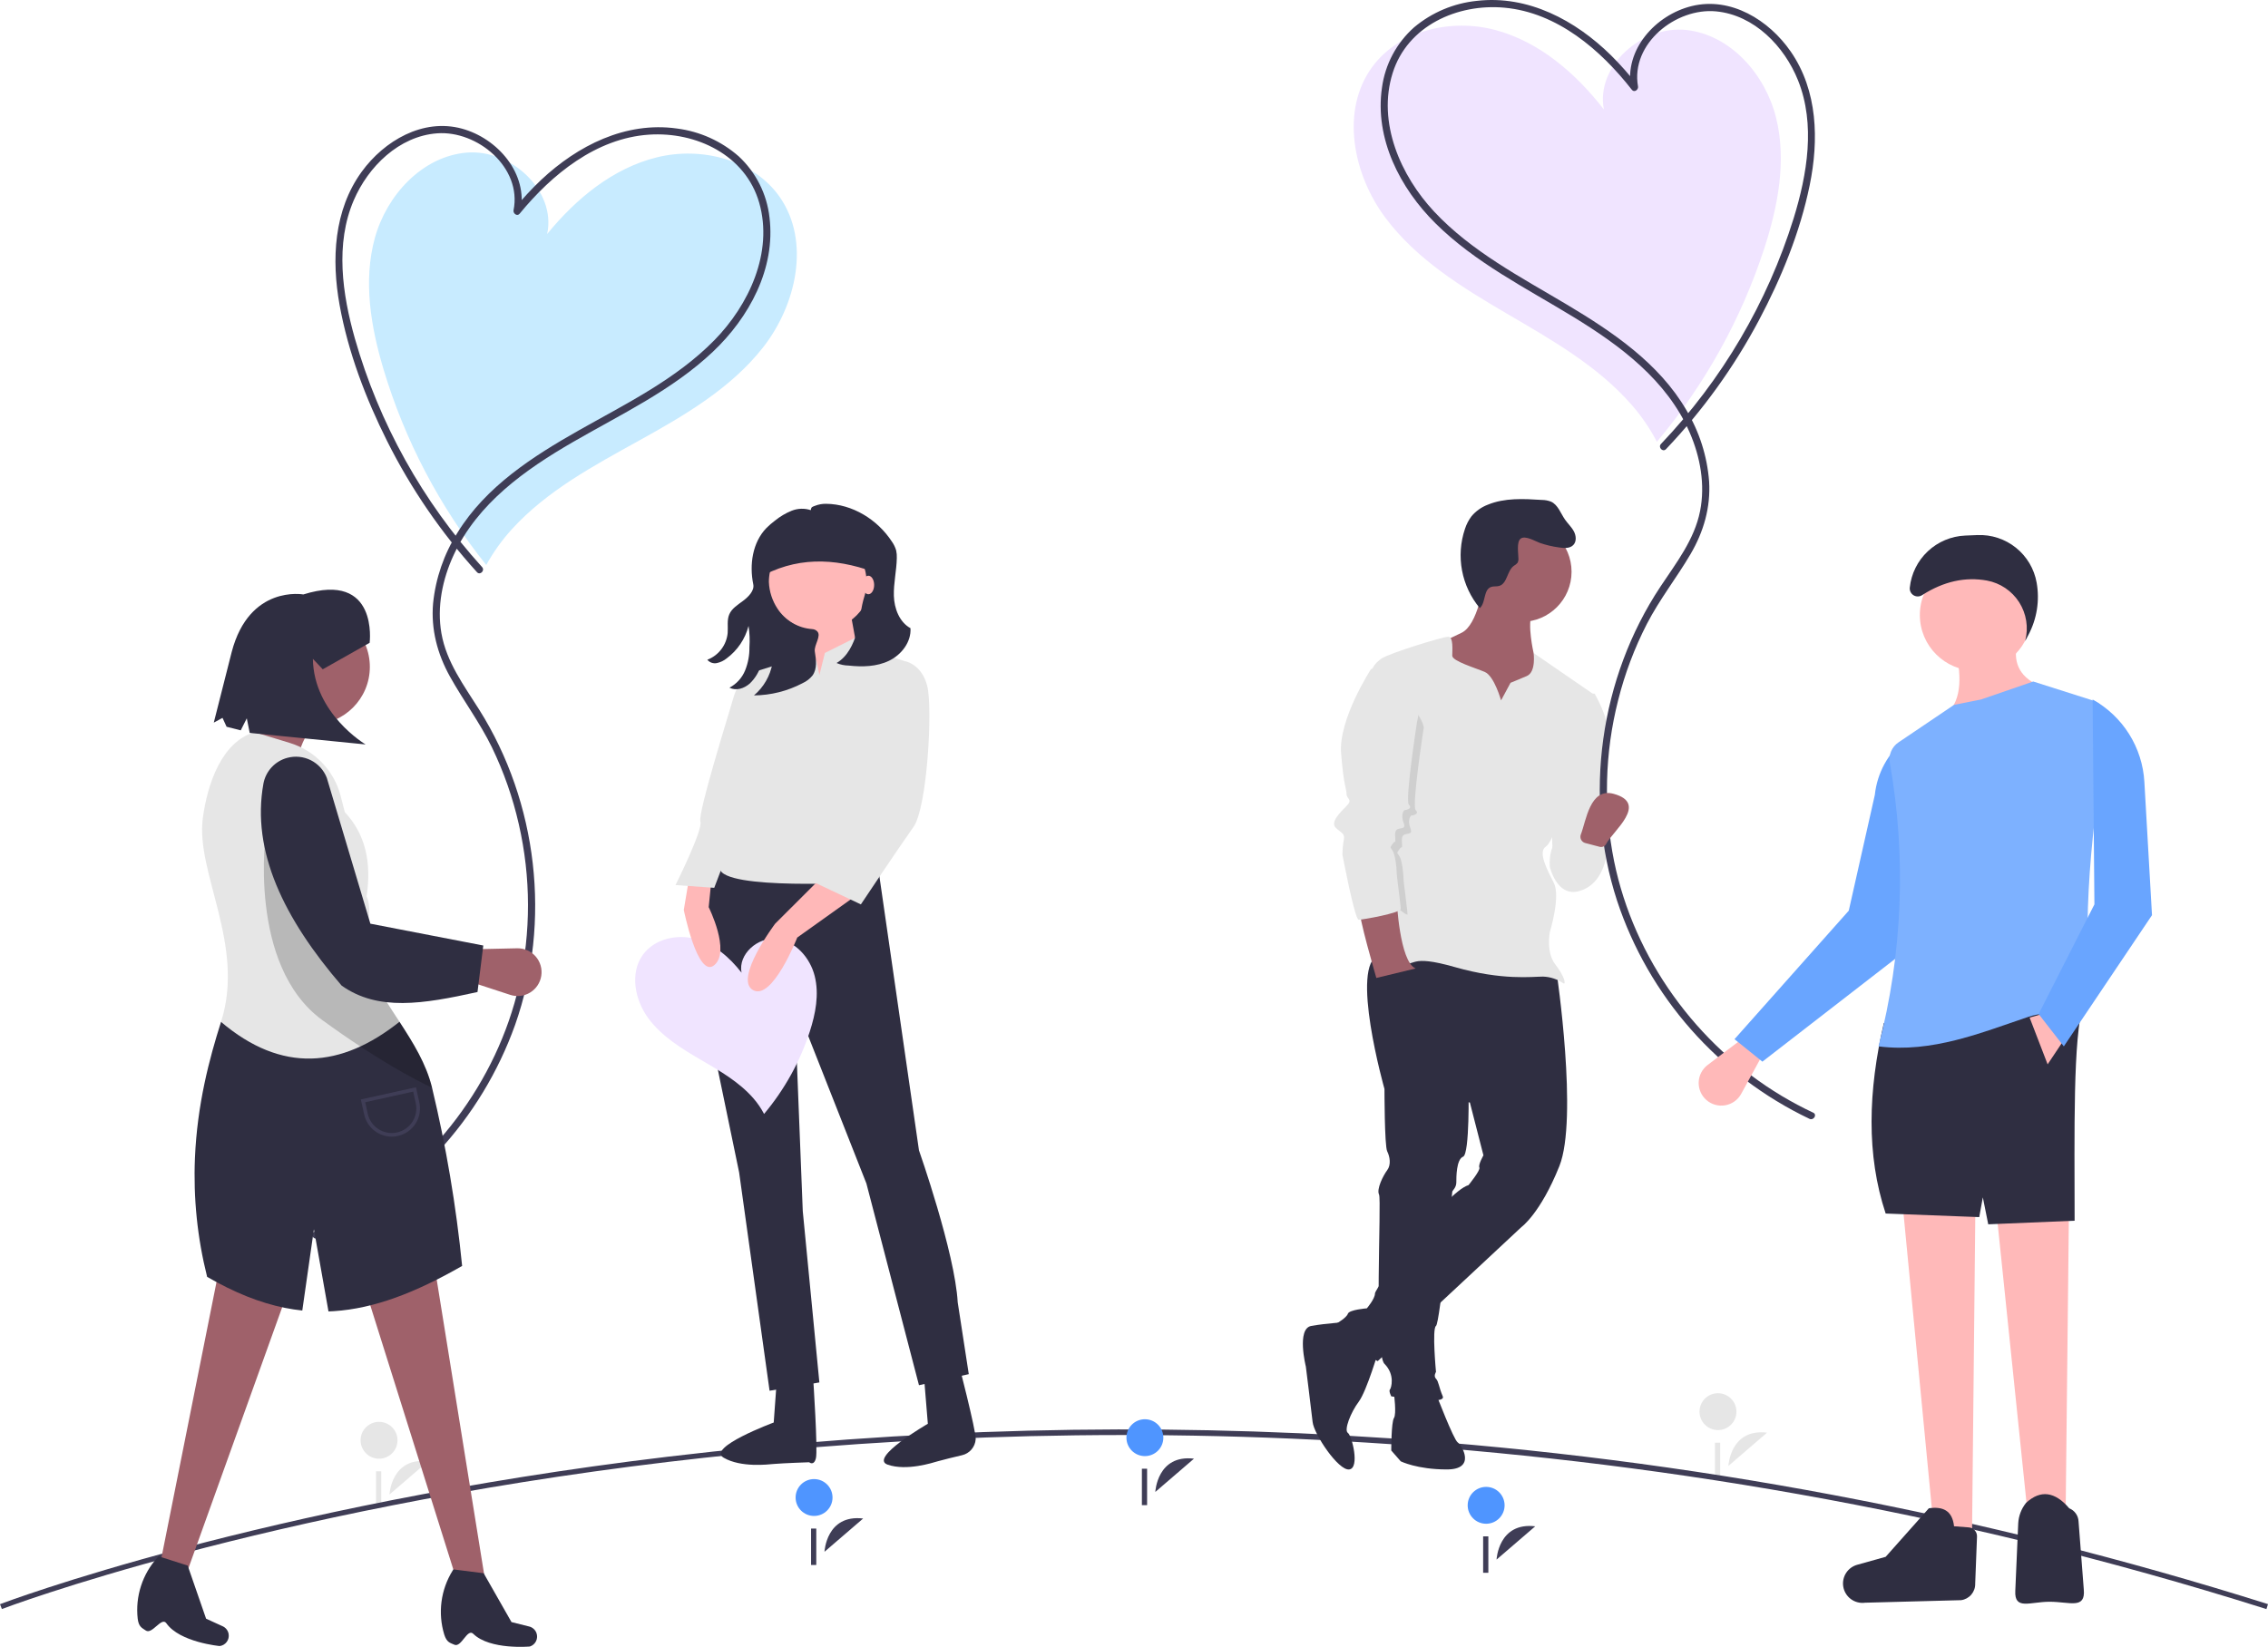 <svg width="581" height="422" viewBox="0 0 581 422" fill="none" xmlns="http://www.w3.org/2000/svg">
    <g clip-path="url(#clip0_3_225)">
        <path d="M99.771 382.97C99.771 382.97 100.231 373.324 109.678 374.445L99.771 382.97Z"
            fill="#E6E6E6" />
        <path
            d="M97.101 373.79C99.713 373.79 101.829 371.676 101.829 369.067C101.829 366.458 99.713 364.343 97.101 364.343C94.49 364.343 92.373 366.458 92.373 369.067C92.373 371.676 94.49 373.79 97.101 373.79Z"
            fill="#E6E6E6" />
        <path d="M97.667 377.021H96.332V386.354H97.667V377.021Z" fill="#E6E6E6" />
        <path d="M442.768 375.637C442.768 375.637 443.228 365.99 452.675 367.112L442.768 375.637Z"
            fill="#E6E6E6" />
        <path
            d="M440.098 366.457C442.71 366.457 444.826 364.342 444.826 361.734C444.826 359.125 442.71 357.01 440.098 357.01C437.487 357.01 435.37 359.125 435.37 361.734C435.37 364.342 437.487 366.457 440.098 366.457Z"
            fill="#E6E6E6" />
        <path d="M440.664 369.688H439.329V379.021H440.664V369.688Z" fill="#E6E6E6" />
        <path
            d="M580.597 412.323C416.284 360.358 267.29 363.127 171.233 374.6C67.168 387.03 1.134 412.059 0.479 412.31L0 411.065C0.657 410.813 66.847 385.725 171.075 373.276C232.384 365.962 294.243 364.381 355.846 368.554C432.322 373.725 507.907 387.992 581 411.052L580.597 412.323Z"
            fill="#3F3D56" />
        <path d="M383.377 399.637C383.377 399.637 383.838 389.99 393.285 391.112L383.377 399.637Z"
            fill="#3F3D56" />
        <path
            d="M380.708 390.457C383.319 390.457 385.436 388.342 385.436 385.734C385.436 383.125 383.319 381.01 380.708 381.01C378.097 381.01 375.98 383.125 375.98 385.734C375.98 388.342 378.097 390.457 380.708 390.457Z"
            fill="#4F95FF" />
        <path d="M381.273 393.688H379.939V403.021H381.273V393.688Z" fill="#3F3D56" />
        <path
            d="M163.736 112.884C175.377 106.438 187.201 99.531 195.426 89.079C204.016 78.162 207.683 61.835 199.722 50.453C193.035 40.891 179.719 37.529 168.376 40.293C157.033 43.056 147.537 50.928 140.162 59.971C142.575 48.857 130.842 38.126 119.502 39.11C108.161 40.094 99.062 49.997 96.034 60.959C93.005 71.922 94.976 83.654 98.225 94.553C103.696 112.828 112.637 129.881 124.56 144.779C126.388 141.47 128.598 138.386 131.143 135.59C140.097 125.753 152.095 119.329 163.736 112.884Z"
            fill="#C8EBFF" />
        <path
            d="M123.498 145.311C108.265 128.532 97.108 108.471 90.893 86.685C87.699 75.368 85.828 62.502 90.615 51.337C94.317 42.701 102.207 34.888 111.988 34.164C122.31 33.401 133.769 42.95 131.558 53.87C131.393 54.685 132.468 55.546 133.105 54.769C141.367 44.694 152.724 35.414 166.258 34.504C178.313 33.694 190.976 39.712 194.487 51.946C198.144 64.689 191.834 78.169 182.997 87.18C173.194 97.175 160.434 103.41 148.389 110.218C136.539 116.916 124.486 124.65 117.197 136.49C113.734 141.966 111.594 148.172 110.946 154.617C110.374 161.27 112.04 167.56 115.263 173.361C118.687 179.522 122.921 185.139 126.013 191.501C129.054 197.789 131.367 204.403 132.908 211.215C136.019 224.793 136.04 238.895 132.968 252.482C127.286 277.244 110.708 299.037 88.644 311.575C85.978 313.086 83.237 314.463 80.433 315.699C79.346 316.179 80.286 317.773 81.367 317.296C93.054 312.055 103.56 304.509 112.255 295.11C120.95 285.711 127.653 274.653 131.962 262.601C141.297 236.128 137.718 205.625 122.785 181.893C118.877 175.682 114.363 169.659 113.076 162.259C111.896 155.479 113.349 148.405 116.215 142.219C122.352 128.972 134.517 120.36 146.805 113.253C159.089 106.148 172.212 99.994 182.623 90.139C191.891 81.366 198.728 68.848 197.123 55.733C196.461 49.74 193.668 44.184 189.253 40.073C184.801 36.162 179.279 33.674 173.398 32.929C160.279 31.081 147.981 37.3 138.631 46.09C136.196 48.397 133.913 50.86 131.796 53.462L133.343 54.361C135.339 44.505 127.496 35.45 118.313 32.958C108.327 30.247 98.427 36.079 92.673 43.986C85.485 53.863 84.897 66.528 86.998 78.174C89.178 90.254 93.69 102.081 99.171 113.033C105.281 125.221 113.025 136.52 122.189 146.619C122.99 147.503 124.296 146.192 123.498 145.311Z"
            fill="#3F3D56" />
        <path d="M124.345 405.41L117.74 407.283L91.789 324.722L110.832 321.442L124.345 405.41Z"
            fill="#9F616A" />
        <path d="M46.824 405.885L40.293 404.486L57.189 319.881L75.562 325.861L46.824 405.885Z"
            fill="#9F616A" />
        <path
            d="M116.386 421.448C118.194 422.273 119.709 417.162 121.235 418.66C125.502 422.849 135.738 421.91 135.738 421.91C136.082 421.8 136.399 421.621 136.672 421.384C136.944 421.147 137.166 420.858 137.323 420.533C137.48 420.209 137.57 419.856 137.586 419.495C137.603 419.135 137.546 418.775 137.419 418.437C137.268 418.033 137.02 417.672 136.698 417.385C136.375 417.097 135.988 416.892 135.569 416.788L131.031 415.654L123.905 403.136L116.14 402.154L115.944 402.474C114.443 404.891 113.475 407.601 113.105 410.421C112.735 413.242 112.971 416.109 113.798 418.83C114.444 420.898 115.323 420.964 116.386 421.448Z"
            fill="#2F2E41" />
        <path
            d="M37.337 417.806C38.964 418.947 41.389 414.199 42.614 415.95C46.043 420.848 56.279 421.793 56.279 421.793C56.637 421.748 56.982 421.63 57.293 421.447C57.605 421.264 57.875 421.02 58.089 420.729C58.303 420.439 58.456 420.108 58.538 419.757C58.62 419.406 58.63 419.041 58.567 418.686C58.492 418.261 58.315 417.861 58.05 417.52C57.786 417.178 57.443 416.906 57.05 416.727L52.795 414.784L48.08 401.175L40.625 398.792L40.374 399.071C38.456 401.173 37.008 403.66 36.129 406.366C35.249 409.071 34.957 411.933 35.272 414.76C35.529 416.91 36.381 417.136 37.337 417.806Z"
            fill="#2F2E41" />
        <path
            d="M102.336 261.833C105.814 267.176 109.185 272.572 110.677 278.714C114.283 293.747 116.858 309.008 118.384 324.392C106.301 331.318 95.817 335.294 85.576 335.979C85.1 336.011 84.625 336.033 84.15 336.051L80.416 314.995L77.438 335.819C75.964 335.662 74.487 335.439 73.003 335.14C66.583 333.854 60.047 331.225 53.062 327.188C50.559 317.238 49.507 306.979 49.941 296.729C50.515 283.021 53.618 271.284 56.622 261.86L102.336 261.833Z"
            fill="#2F2E41" />
        <path
            d="M76.686 199.752L60.27 194.176C66.209 188.368 68.635 181.991 66.18 174.824L84.566 178.104C80.204 186.504 74.491 191.562 76.686 199.752Z"
            fill="#9F616A" />
        <path
            d="M102.336 261.833C87.403 273.7 72.2 275.068 56.622 261.86C62.902 242.162 50.091 223.639 51.957 209.656C53.121 200.933 56.753 190.127 65.198 187.615L74.267 190.383C77.413 191.342 80.26 193.092 82.535 195.466C84.81 197.839 86.437 200.756 87.261 203.937L88.334 208.109C93.526 213.628 95.257 220.88 93.909 229.685C95.047 232.183 94.525 235.334 94.002 238.489C93.508 241.491 93.013 244.497 93.946 246.945C95.954 252.205 99.189 256.997 102.336 261.833Z"
            fill="#E6E6E6" />
        <path
            d="M79.97 185.648C88.129 185.648 94.744 179.04 94.744 170.888C94.744 162.736 88.129 156.128 79.97 156.128C71.81 156.128 65.195 162.736 65.195 170.888C65.195 179.04 71.81 185.648 79.97 185.648Z"
            fill="#9F616A" />
        <path
            d="M130.703 254.929L120.353 251.545L121.108 243.247L132.472 242.995C133.369 242.975 134.259 243.152 135.079 243.514C135.9 243.875 136.631 244.412 137.221 245.086C137.811 245.761 138.245 246.557 138.494 247.417C138.742 248.278 138.799 249.183 138.659 250.068C138.52 250.943 138.194 251.777 137.701 252.514C137.208 253.25 136.561 253.871 135.804 254.334C135.048 254.796 134.2 255.088 133.319 255.191C132.438 255.294 131.546 255.205 130.703 254.929Z"
            fill="#9F616A" />
        <path opacity="0.2"
            d="M110.677 278.714C106.399 276.71 96.662 271.657 82.595 261.417C63.224 247.313 68.151 212.873 68.151 212.873L94.002 238.489C93.508 241.491 93.013 244.497 93.946 246.945C98.173 258.019 107.836 267.015 110.677 278.714Z"
            fill="black" />
        <path
            d="M122.323 254.201C108.307 257.303 96.841 259.163 87.521 252.561C72.741 235.388 64.341 218.148 67.485 200.786C67.777 199.222 68.506 197.773 69.588 196.606C70.671 195.439 72.062 194.603 73.601 194.194C75.62 193.649 77.77 193.869 79.637 194.812C81.504 195.755 82.955 197.354 83.713 199.302L94.879 236.69L123.805 242.284L122.323 254.201Z"
            fill="#2F2E41" />
        <path
            d="M100.356 291.264C98.712 291.261 97.117 290.7 95.834 289.671C94.551 288.643 93.656 287.209 93.298 285.605L92.438 281.737L106.557 278.604L107.417 282.471C107.832 284.342 107.488 286.301 106.458 287.917C105.428 289.534 103.798 290.676 101.925 291.091C101.41 291.206 100.884 291.263 100.356 291.264ZM93.551 282.446L94.209 285.403C94.571 287.032 95.566 288.451 96.975 289.347C98.385 290.243 100.092 290.543 101.723 290.181C103.354 289.819 104.774 288.825 105.671 287.417C106.567 286.009 106.868 284.303 106.505 282.674L105.848 279.716L93.551 282.446Z"
            fill="#3F3D56" />
        <path
            d="M94.69 164.719C94.69 164.719 97.062 146.278 77.71 152.325C77.71 152.325 63.888 149.792 59.356 167.064L54.766 185.169L57.003 183.953L58.046 186.23L61.67 187.147L63.221 184.071L63.972 187.806L93.659 190.763C93.659 190.763 80.362 182.907 80.152 168.828L82.684 171.501L94.69 164.719Z"
            fill="#2F2E41" />
        <path d="M193.953 142.177H227L223.08 176.873L193.953 176.151V142.177Z" fill="#2F2E41" />
        <path
            d="M184.385 220.42C174.462 223.96 180.841 259.365 180.841 259.365L189.346 300.433L197.143 356.372L209.9 354.247L205.648 310.346L203.522 256.532L221.949 303.266L235.416 354.956L248.174 352.123L245.339 333.713C244.63 320.968 235.416 294.769 235.416 294.769L224.785 221.128L184.385 220.42Z"
            fill="#2F2E41" />
        <path
            d="M245.279 348.213C245.279 348.213 250.068 366.642 249.946 368.763L249.942 368.827C249.87 369.789 249.492 370.703 248.862 371.435C248.232 372.167 247.385 372.678 246.443 372.894C244.408 373.375 241.72 374.026 240.279 374.434C238.916 374.82 232.248 377.007 227.377 375.307C222.506 373.607 237.688 364.838 237.688 364.838L236.269 347.604L245.279 348.213Z"
            fill="#2F2E41" />
        <path
            d="M208.314 353.232C208.314 353.232 209.542 371.618 209.016 373.676C208.49 375.735 207.291 374.698 207.291 374.698C207.291 374.698 200.81 374.917 198.206 375.136C196.793 375.255 189.83 376.128 185.374 373.53C180.917 370.932 198.206 364.515 198.206 364.515L199.401 348.035L208.314 353.232Z"
            fill="#2F2E41" />
        <path
            d="M209.9 161.649C217.338 161.649 223.367 155.626 223.367 148.196C223.367 140.766 217.338 134.742 209.9 134.742C202.463 134.742 196.434 140.766 196.434 148.196C196.434 155.626 202.463 161.649 209.9 161.649Z"
            fill="#FFB8B8" />
        <path d="M205.648 157.401L208.483 177.227L220.532 171.563L217.696 155.985L205.648 157.401Z"
            fill="#FFB8B8" />
        <path
            d="M209.192 169.438L206.82 165.6L204.23 168.73L192.89 172.271L190.055 189.264C189.346 193.513 191.473 201.302 191.473 201.302C191.473 201.302 183.676 216.88 184.385 222.544C185.094 228.209 221.241 226.085 221.241 226.085L231.872 169.438L222.658 166.606L219.823 163.065L211.318 167.314L209.9 172.979L209.192 169.438Z"
            fill="#E6E6E6" />
        <path
            d="M225.584 137.992C225.584 137.443 225.476 136.899 225.265 136.391C225.055 135.883 224.746 135.422 224.357 135.033C223.969 134.645 223.507 134.337 222.999 134.126C222.49 133.916 221.946 133.808 221.396 133.808H201.201C199.795 133.808 198.446 134.366 197.452 135.359C196.457 136.352 195.899 137.7 195.899 139.105V147.237C205.574 142.342 215.508 143.202 225.584 147.237V137.992Z"
            fill="#2F2E41" />
        <path
            d="M179.403 271.493C174.52 268.636 169.564 265.581 166.173 261.054C162.632 256.328 161.238 249.351 164.737 244.592C167.676 240.596 173.371 239.301 178.164 240.59C182.958 241.879 186.915 245.321 189.958 249.239C189.045 244.491 194.141 240.047 198.951 240.58C203.762 241.113 207.529 245.414 208.706 250.105C209.882 254.795 208.926 259.762 207.435 264.362C204.925 272.075 200.952 279.233 195.733 285.446C194.989 284.021 194.081 282.688 193.027 281.473C189.321 277.201 184.286 274.35 179.403 271.493Z"
            fill="#F0E4FF" />
        <path
            d="M210.609 224.669L198.56 236.706C198.56 236.706 187.929 250.868 192.89 253.7C197.851 256.532 204.23 240.246 204.23 240.246L219.114 229.625L210.609 224.669Z"
            fill="#FFB8B8" />
        <path
            d="M182.259 225.377L181.55 232.457C181.55 232.457 187.22 243.787 182.967 247.327C178.715 250.868 175.171 233.166 175.171 233.166L176.588 224.669L182.259 225.377Z"
            fill="#FFB8B8" />
        <path
            d="M224.784 188.556L221.241 209.091L207.065 225.377L220.532 231.749C220.532 231.749 230.455 216.88 233.998 211.923C237.542 206.966 238.96 181.476 237.542 175.811C236.125 170.146 231.872 169.438 231.872 169.438L229.746 170.854L224.784 188.556Z"
            fill="#E6E6E6" />
        <path
            d="M194.308 197.761L188.637 212.631L182.967 227.501L173.045 226.793C173.045 226.793 180.132 212.631 179.424 210.507C178.715 208.383 186.511 183.6 187.929 178.643C189.346 173.687 192.89 172.271 192.89 172.271L198.56 173.687L194.308 197.761Z"
            fill="#E6E6E6" />
        <path
            d="M227.767 169.309C224.591 170.849 220.901 170.934 217.393 170.548C216.329 170.534 215.279 170.312 214.301 169.894C217.097 168.275 218.608 165.109 219.5 162.006C219.963 160.391 220.302 158.744 220.516 157.078C220.696 155.643 221.001 154.225 221.426 152.842C221.96 151.124 222.116 149.31 221.883 147.526C221.651 145.741 221.035 144.028 220.079 142.503C219.123 140.978 217.848 139.677 216.342 138.69C214.836 137.703 213.135 137.052 211.354 136.782C209.573 136.511 207.755 136.629 206.024 137.125C204.292 137.622 202.689 138.486 201.323 139.659C199.956 140.832 198.86 142.285 198.108 143.92C197.356 145.556 196.966 147.334 196.965 149.133C197.066 151.584 197.838 153.96 199.198 156.002C200.172 157.487 201.476 158.729 203.008 159.631C204.539 160.533 206.258 161.071 208.031 161.203C208.523 161.219 208.991 161.42 209.341 161.766C210.52 162.948 208.461 165.327 208.736 166.973C209.082 169.055 209.374 171.389 208.139 173.101C207.452 173.944 206.578 174.616 205.587 175.065C201.748 177.085 197.482 178.159 193.143 178.196C195.632 176.095 197.306 173.192 197.877 169.988C198.423 166.845 197.827 163.611 196.196 160.869C196.407 164.039 196.003 167.22 195.006 170.236C194.483 172.126 193.455 173.839 192.031 175.189C190.546 176.453 188.614 177.075 186.861 176.217C188.679 175.263 190.101 173.699 190.877 171.8C191.641 169.91 192.016 167.886 191.982 165.848C192.111 164.03 192.035 162.202 191.756 160.4C190.894 163.729 188.915 166.663 186.15 168.71C185.414 169.306 184.548 169.718 183.622 169.913C183.178 170.002 182.718 169.97 182.291 169.82C181.864 169.67 181.486 169.407 181.195 169.06C182.618 168.516 183.86 167.586 184.781 166.374C185.702 165.162 186.265 163.717 186.408 162.202C186.535 160.599 186.188 158.908 186.82 157.429C187.476 155.892 189.019 154.969 190.355 153.963C191.691 152.958 193.306 151.377 192.969 149.74C191.934 144.705 192.757 139.005 196.331 135.306C197.006 134.628 197.731 134.001 198.499 133.431C199.791 132.369 201.237 131.509 202.787 130.879C204.352 130.251 206.09 130.195 207.691 130.723C207.825 129.866 208.054 129.9 208.753 129.62C209.662 129.261 210.632 129.083 211.609 129.096C218.371 129.158 224.79 133.135 228.483 138.789C228.967 139.472 229.334 140.231 229.57 141.035C229.713 141.682 229.769 142.345 229.738 143.007C229.676 146.244 228.89 149.446 228.985 152.681C229.079 155.917 230.4 159.414 233.24 160.972C233.467 164.491 230.943 167.77 227.767 169.309Z"
            fill="#2F2E41" />
        <path
            d="M222.449 152.273C223.269 152.273 223.934 151.21 223.934 149.899C223.934 148.588 223.269 147.525 222.449 147.525C221.628 147.525 220.963 148.588 220.963 149.899C220.963 151.21 221.628 152.273 222.449 152.273Z"
            fill="#FFB8B8" />
        <path d="M295.96 382.304C295.96 382.304 296.42 372.657 305.867 373.778L295.96 382.304Z"
            fill="#3F3D56" />
        <path
            d="M293.29 373.124C295.902 373.124 298.018 371.009 298.018 368.4C298.018 365.792 295.902 363.677 293.29 363.677C290.679 363.677 288.562 365.792 288.562 368.4C288.562 371.009 290.679 373.124 293.29 373.124Z"
            fill="#4F95FF" />
        <path d="M293.856 376.354H292.521V385.688H293.856V376.354Z" fill="#3F3D56" />
        <path d="M211.211 397.637C211.211 397.637 211.672 387.99 221.119 389.112L211.211 397.637Z"
            fill="#3F3D56" />
        <path
            d="M208.542 388.457C211.153 388.457 213.27 386.342 213.27 383.734C213.27 381.125 211.153 379.01 208.542 379.01C205.931 379.01 203.814 381.125 203.814 383.734C203.814 386.342 205.931 388.457 208.542 388.457Z"
            fill="#4F95FF" />
        <path d="M209.107 391.688H207.773V401.021H209.107V391.688Z" fill="#3F3D56" />
        <path
            d="M353.275 345.662C353.275 345.662 350.15 356.418 348.066 359.193C345.982 361.969 344.246 366.479 345.288 367.173C346.33 367.867 348.413 376.194 345.635 376.541C342.857 376.888 336.606 367.52 336.258 364.398C335.911 361.275 334.522 350.172 334.522 350.172C334.522 350.172 332.091 340.458 335.911 339.764C339.731 339.07 345.635 338.723 345.635 338.723L353.275 345.662Z"
            fill="#2F2E41" />
        <path
            d="M367.861 357.112C367.861 357.112 372.376 368.908 373.418 369.602C374.46 370.296 378.28 376.541 370.64 376.541C362.999 376.541 358.832 374.459 358.832 374.459L356.401 371.684C356.401 371.684 356.401 364.398 357.095 363.357C357.79 362.316 357.095 357.112 357.095 357.112H367.861Z"
            fill="#2F2E41" />
        <path
            d="M398.77 249.209C398.77 249.209 404.327 286.68 399.465 298.823C394.603 310.967 389.741 314.436 389.741 314.436L352.928 348.785C352.928 348.785 341.468 342.886 342.509 339.07C342.509 339.07 344.94 337.682 345.288 336.641C345.635 335.6 350.15 335.254 350.15 335.254C350.15 335.254 352.233 332.825 352.233 331.437C352.233 330.049 370.292 305.416 376.196 303.681C376.196 303.681 379.322 299.864 378.975 299.17C378.627 298.476 380.017 296.048 380.017 296.048L376.544 282.517L354.664 279.047C354.664 279.047 345.635 247.127 353.275 244.699C360.916 242.27 398.77 249.209 398.77 249.209Z"
            fill="#2F2E41" />
        <path
            d="M355.359 273.496L354.664 279.047C354.664 279.047 354.665 293.619 355.359 295.007C356.054 296.395 356.401 298.476 355.359 299.864C354.317 301.252 352.581 304.722 353.275 306.109C353.97 307.497 351.886 346.703 354.664 349.479C357.443 352.254 356.401 355.724 356.054 356.071C355.706 356.418 356.401 357.805 356.401 357.805C356.401 357.805 370.64 360.234 369.598 357.805C368.556 355.377 368.556 353.989 367.861 353.295C367.167 352.601 367.861 351.56 367.861 351.56C367.861 351.56 366.82 340.458 367.861 339.764C368.903 339.07 372.029 305.762 372.029 305.415C372.029 305.069 373.071 304.375 373.071 302.987C373.071 301.599 373.071 297.089 374.807 296.395C376.544 295.701 376.196 278.7 376.196 278.7L355.359 273.496Z"
            fill="#2F2E41" />
        <path
            d="M380.016 149.634C380.016 149.634 378.627 160.042 374.46 162.124C370.292 164.206 367.514 165.246 367.514 165.246L370.987 177.39L372.376 187.798H388.351L397.034 180.859L394.255 169.41L392.866 167.328C392.866 167.328 391.13 159.695 392.519 157.266C393.908 154.838 380.016 149.634 380.016 149.634Z"
            fill="#9F616A" />
        <path
            d="M386.962 174.961L384.531 179.472C384.531 179.472 382.795 173.226 380.364 172.185C377.933 171.145 372.029 169.41 372.029 168.022C372.029 166.634 372.376 163.165 370.987 163.165C369.598 163.165 356.054 167.328 353.97 168.716C351.886 170.104 351.539 171.492 351.539 171.492L355.359 211.391C355.359 211.391 349.802 230.127 351.539 237.413C353.275 244.699 354.664 245.74 358.832 246.78C362.999 247.821 360.568 244.352 372.723 247.821C384.879 251.291 392.519 250.25 395.297 250.25C397.164 250.316 398.973 250.918 400.506 251.985C401.201 252.332 400.854 250.25 398.423 247.127C395.992 244.005 397.034 238.8 397.034 238.8C397.034 238.8 399.812 229.78 398.075 226.31C396.339 222.841 393.908 218.33 395.992 216.942C398.075 215.555 400.854 205.146 400.854 205.146L408.494 178.084L392.866 167.328C392.866 167.328 393.561 172.185 391.13 173.226C388.699 174.267 386.962 174.961 386.962 174.961Z"
            fill="#E6E6E6" />
        <path
            d="M406.41 177.737H408.494C408.494 177.737 411.967 183.635 411.967 187.798C411.967 191.962 410.231 215.555 410.231 215.555L400.159 225.963L397.728 217.983L397.034 200.289L406.41 177.737Z"
            fill="#E6E6E6" />
        <path
            d="M400.854 214.514C400.854 214.514 412.314 211.391 411.967 216.249C411.62 221.106 409.883 227.004 404.327 228.392C398.77 229.78 397.034 222.147 397.034 222.147C397.034 222.147 396.339 215.208 400.854 214.514Z"
            fill="#E6E6E6" />
        <path
            d="M357.79 230.474C357.79 230.474 358.485 246.433 362.652 248.168L352.581 250.597C352.581 250.597 347.719 233.943 348.413 233.249C349.108 232.555 357.79 230.474 357.79 230.474Z"
            fill="#9F616A" />
        <path opacity="0.1"
            d="M355.185 176.175L352.928 172.879C352.928 172.879 344.593 185.717 345.288 194.391C345.982 203.064 346.677 203.411 346.677 204.799C346.677 206.187 348.413 206.187 346.677 207.922C344.94 209.656 342.509 212.085 343.899 213.473C345.288 214.861 346.33 214.861 345.982 216.595C345.76 217.856 345.644 219.132 345.635 220.412C345.635 220.412 348.587 226.137 349.629 226.137C350.671 226.137 360.568 235.331 360.568 234.29C360.568 233.249 359.527 225.963 359.527 224.922C359.527 223.882 359.179 220.412 358.485 219.371C357.79 218.33 357.79 218.677 358.485 217.636C359.179 216.595 359.179 217.636 359.179 216.595C359.179 215.555 358.832 214.167 359.874 213.82C360.916 213.473 361.958 213.82 361.263 212.085C360.568 210.35 361.263 208.963 361.61 208.963C361.958 208.963 363.694 208.616 362.652 207.575C361.61 206.534 364.736 186.411 364.736 186.411C364.736 186.411 364.215 181.38 355.185 176.175Z"
            fill="black" />
        <path
            d="M357.095 168.716L351.192 171.492C351.192 171.492 342.857 184.329 343.551 193.003C344.246 201.676 344.94 202.023 344.94 203.411C344.94 204.799 346.677 204.799 344.94 206.534C343.204 208.269 340.773 210.697 342.162 212.085C343.551 213.473 344.593 213.473 344.246 215.208C344.024 216.468 343.908 217.745 343.899 219.024C343.899 219.024 347.024 235.678 348.066 235.678C349.108 235.678 358.832 233.943 358.832 232.902C358.832 231.861 357.79 224.575 357.79 223.535C357.79 222.494 357.443 219.024 356.748 217.983C356.054 216.942 356.054 217.289 356.748 216.249C357.443 215.208 357.443 216.249 357.443 215.208C357.443 214.167 357.095 212.779 358.137 212.432C359.179 212.085 360.221 212.432 359.527 210.697C358.832 208.963 359.527 207.575 359.874 207.575C360.221 207.575 361.958 207.228 360.916 206.187C359.874 205.146 362.999 185.023 362.999 185.023C362.999 185.023 366.125 173.92 357.095 168.716Z"
            fill="#E6E6E6" />
        <path
            d="M389.741 159.348C396.837 159.348 402.59 153.601 402.59 146.511C402.59 139.421 396.837 133.674 389.741 133.674C382.644 133.674 376.891 139.421 376.891 146.511C376.891 153.601 382.644 159.348 389.741 159.348Z"
            fill="#9F616A" />
        <path
            d="M394.462 139.118C396.066 139.67 397.72 140.061 399.402 140.283C400.668 140.48 402.148 140.581 403.038 139.66C403.911 138.757 403.77 137.249 403.174 136.143C402.579 135.037 401.625 134.17 400.91 133.138C399.784 131.514 399.12 129.361 397.321 128.543C396.575 128.258 395.784 128.11 394.985 128.107C390.316 127.81 385.456 127.542 381.132 129.327C379.507 129.945 378.068 130.969 376.95 132.299C376.219 133.279 375.654 134.373 375.279 135.537C374.124 138.962 373.867 142.625 374.533 146.178C375.199 149.73 376.766 153.052 379.084 155.827C380.66 154.408 379.975 151.131 381.969 150.408C382.623 150.171 383.362 150.336 384.033 150.148C386.138 149.558 386.033 146.307 387.786 145.001C388.169 144.795 388.508 144.516 388.784 144.181C388.938 143.859 389.005 143.503 388.978 143.147C388.991 141.929 388.418 138.835 389.581 138C390.765 137.151 393.325 138.707 394.462 139.118Z"
            fill="#2F2E41" />
        <path
            d="M386.045 80.386C374.56 73.667 362.904 66.481 354.929 55.836C346.601 44.719 343.323 28.31 351.552 17.119C358.465 7.719 371.857 4.674 383.132 7.706C394.406 10.737 403.712 18.833 410.87 28.047C408.722 16.88 420.706 6.43 432.02 7.683C443.334 8.936 452.196 19.052 454.962 30.083C457.729 41.114 455.48 52.796 451.973 63.615C446.069 81.756 436.725 98.591 424.451 113.203C422.702 109.851 420.567 106.715 418.088 103.86C409.371 93.812 397.529 87.106 386.045 80.386Z"
            fill="#F0E4FF" />
        <path
            d="M425.501 113.76C441.128 97.346 452.759 77.555 459.49 55.923C462.952 44.686 465.128 31.867 460.608 20.591C457.113 11.871 449.41 3.872 439.649 2.917C429.348 1.909 417.665 11.184 419.616 22.153C419.762 22.972 418.667 23.806 418.049 23.015C410.028 12.747 398.895 3.2 385.386 1.969C373.354 0.873 360.552 6.589 356.751 18.736C352.792 31.389 358.779 45.015 367.4 54.233C376.962 64.458 389.571 70.994 401.45 78.085C413.138 85.063 425.004 93.081 432.009 105.09C435.341 110.647 437.333 116.902 437.828 123.361C438.242 130.025 436.427 136.273 433.066 141.996C429.497 148.075 425.13 153.59 421.888 159.877C418.698 166.091 416.228 172.648 414.527 179.421C411.094 192.921 410.738 207.019 413.486 220.675C418.577 245.565 434.633 267.746 456.392 280.803C459.022 282.378 461.729 283.819 464.503 285.121C465.579 285.627 464.6 287.198 463.532 286.695C451.972 281.179 441.648 273.385 433.179 263.783C424.711 254.18 418.272 242.966 414.251 230.815C405.548 204.128 409.851 173.719 425.343 150.348C429.398 144.231 434.054 138.317 435.517 130.95C436.857 124.199 435.573 117.093 432.855 110.841C427.034 97.452 415.078 88.554 402.962 81.158C390.85 73.763 377.877 67.3 367.703 57.2C358.647 48.209 352.109 35.532 354.025 22.46C354.83 16.484 357.754 10.995 362.266 6.991C366.809 3.187 372.389 0.83 378.285 0.225C391.445 -1.311 403.591 5.197 412.731 14.207C415.11 16.572 417.334 19.088 419.388 21.739L417.821 22.602C416.06 12.701 424.115 3.835 433.355 1.561C443.403 -0.913 453.161 5.153 458.726 13.194C465.677 23.238 465.963 35.915 463.586 47.507C461.12 59.532 456.328 71.249 450.588 82.067C444.19 94.107 436.179 105.219 426.778 115.098C425.956 115.962 424.682 114.621 425.501 113.76Z"
            fill="#3F3D56" />
        <path
            d="M409.793 216.992C410.116 217.077 410.459 217.049 410.764 216.911C411.069 216.774 411.317 216.536 411.467 216.237C413.063 213.049 422.45 205.879 413.356 203.411C407.279 201.762 406.325 210.39 404.973 213.812C404.887 214.029 404.848 214.262 404.859 214.496C404.869 214.729 404.93 214.958 405.035 215.166C405.141 215.375 405.29 215.559 405.472 215.706C405.654 215.853 405.865 215.959 406.091 216.019L409.793 216.992Z"
            fill="#9F616A" />
        <path
            d="M437.166 281.904C437.821 282.469 438.595 282.88 439.43 283.107C440.265 283.335 441.141 283.373 441.993 283.218C442.844 283.064 443.651 282.721 444.352 282.214C445.054 281.708 445.634 281.051 446.048 280.292L452.167 269.092L447.54 265.26L437.452 272.895C436.763 273.417 436.199 274.086 435.802 274.854C435.405 275.621 435.184 276.468 435.157 277.331C435.13 278.195 435.296 279.054 435.643 279.845C435.991 280.636 436.511 281.339 437.166 281.904Z"
            fill="#FFB9B9" />
        <path
            d="M444.33 266.287L451.476 272.044L490.431 241.877L488.126 189.373C485.935 191.124 484.113 193.292 482.766 195.75C481.419 198.209 480.574 200.91 480.278 203.698L473.604 233.357L444.33 266.287Z"
            fill="#69A5FF" />
        <path d="M519.474 388.336H529.156L530.078 303.593H510.715L519.474 388.336Z" fill="#FFB9B9" />
        <path d="M495.502 392.942H505.183L506.105 302.672L486.743 301.75L495.502 392.942Z"
            fill="#FFB9B9" />
        <path
            d="M483.055 310.962L507.027 311.883L507.949 306.817L509.332 313.725L531.461 312.804C531.457 290.404 530.979 265.653 533.766 257.076L482.594 262.142C478.564 279.497 478.067 295.939 483.055 310.962Z"
            fill="#2F2E41" />
        <path
            d="M525.049 410.444C530.224 410.444 534.281 412.451 533.81 407.302L532.47 389.894C532.444 389.157 532.204 388.443 531.779 387.839C531.355 387.236 530.763 386.768 530.078 386.494C526.39 382.175 522.701 381.715 519.013 385.113C517.814 386.61 517.115 388.445 517.014 390.36L516.264 407.65C516.004 412.675 520.013 410.444 525.049 410.444Z"
            fill="#2F2E41" />
        <path
            d="M477.792 410.688L502.397 410.037C503.415 409.896 504.346 409.383 505.01 408.598C505.673 407.813 506.023 406.811 505.992 405.784L506.455 393.772C506.485 393.18 506.282 392.6 505.89 392.155C505.498 391.71 504.948 391.436 504.357 391.391L500.573 391.1C500.124 386.987 497.618 385.989 494.119 386.494L483.055 398.93L475.764 400.969C474.595 401.296 473.586 402.038 472.926 403.056C472.266 404.075 472.002 405.298 472.182 406.498C472.376 407.793 473.075 408.96 474.125 409.745C475.175 410.529 476.493 410.868 477.792 410.688Z"
            fill="#2F2E41" />
        <path
            d="M506.105 171.872C513.998 171.872 520.396 165.479 520.396 157.594C520.396 149.709 513.998 143.317 506.105 143.317C498.212 143.317 491.814 149.709 491.814 157.594C491.814 165.479 498.212 171.872 506.105 171.872Z"
            fill="#FFB9B9" />
        <path
            d="M498.729 182.925L523.163 176.017C517.698 173.893 515.589 170.189 516.708 164.963H500.573C502.647 172.835 502.656 179.259 498.729 182.925Z"
            fill="#FFB9B9" />
        <path
            d="M481.211 268.129C495 269.89 507.704 264.556 519.705 260.53C525.123 258.713 530.58 260.61 535.61 257.536C533.435 236.136 535.546 212.029 540.166 186.34C540.43 184.885 540.155 183.385 539.393 182.118C538.63 180.852 537.433 179.905 536.023 179.456L520.857 174.635L507.488 179.241L500.573 180.622L486.334 190.234C485.503 190.795 484.851 191.584 484.458 192.505C484.065 193.427 483.947 194.443 484.117 195.43C488.395 219.59 487.404 244.387 481.211 268.129Z"
            fill="#7DB1FF" />
        <path d="M519.935 260.76L524.546 272.735L529.156 265.826L523.163 259.839L519.935 260.76Z"
            fill="#FFB9B9" />
        <path
            d="M492.391 152.503C497.948 148.941 503.489 147.767 509.017 148.769C510.698 149.083 512.297 149.738 513.714 150.694C515.131 151.651 516.337 152.888 517.256 154.329C518.175 155.77 518.788 157.384 519.056 159.072C519.325 160.759 519.244 162.484 518.818 164.139L518.783 164.272L519.609 162.721C521.8 158.608 522.548 153.88 521.732 149.293C521.106 145.77 519.223 142.593 516.431 140.353C513.638 138.112 510.128 136.959 506.549 137.108L503.44 137.238C499.862 137.387 496.458 138.817 493.849 141.268C491.241 143.718 489.603 147.025 489.234 150.583C489.195 150.968 489.266 151.355 489.438 151.701C489.61 152.047 489.877 152.337 490.207 152.538C490.537 152.738 490.918 152.842 491.304 152.836C491.691 152.83 492.068 152.714 492.391 152.503Z"
            fill="#2F2E41" />
        <path
            d="M522.241 259.839L528.695 268.129L551.284 234.508L549.33 200.351C549.081 196.001 547.735 191.784 545.417 188.093C543.099 184.402 539.884 181.357 536.071 179.241L536.532 231.745L522.241 259.839Z"
            fill="#69A5FF" />
    </g>
    <defs>
        <clipPath id="clip0_3_225">
            <rect width="581" height="422" fill="white" />
        </clipPath>
    </defs>
</svg>